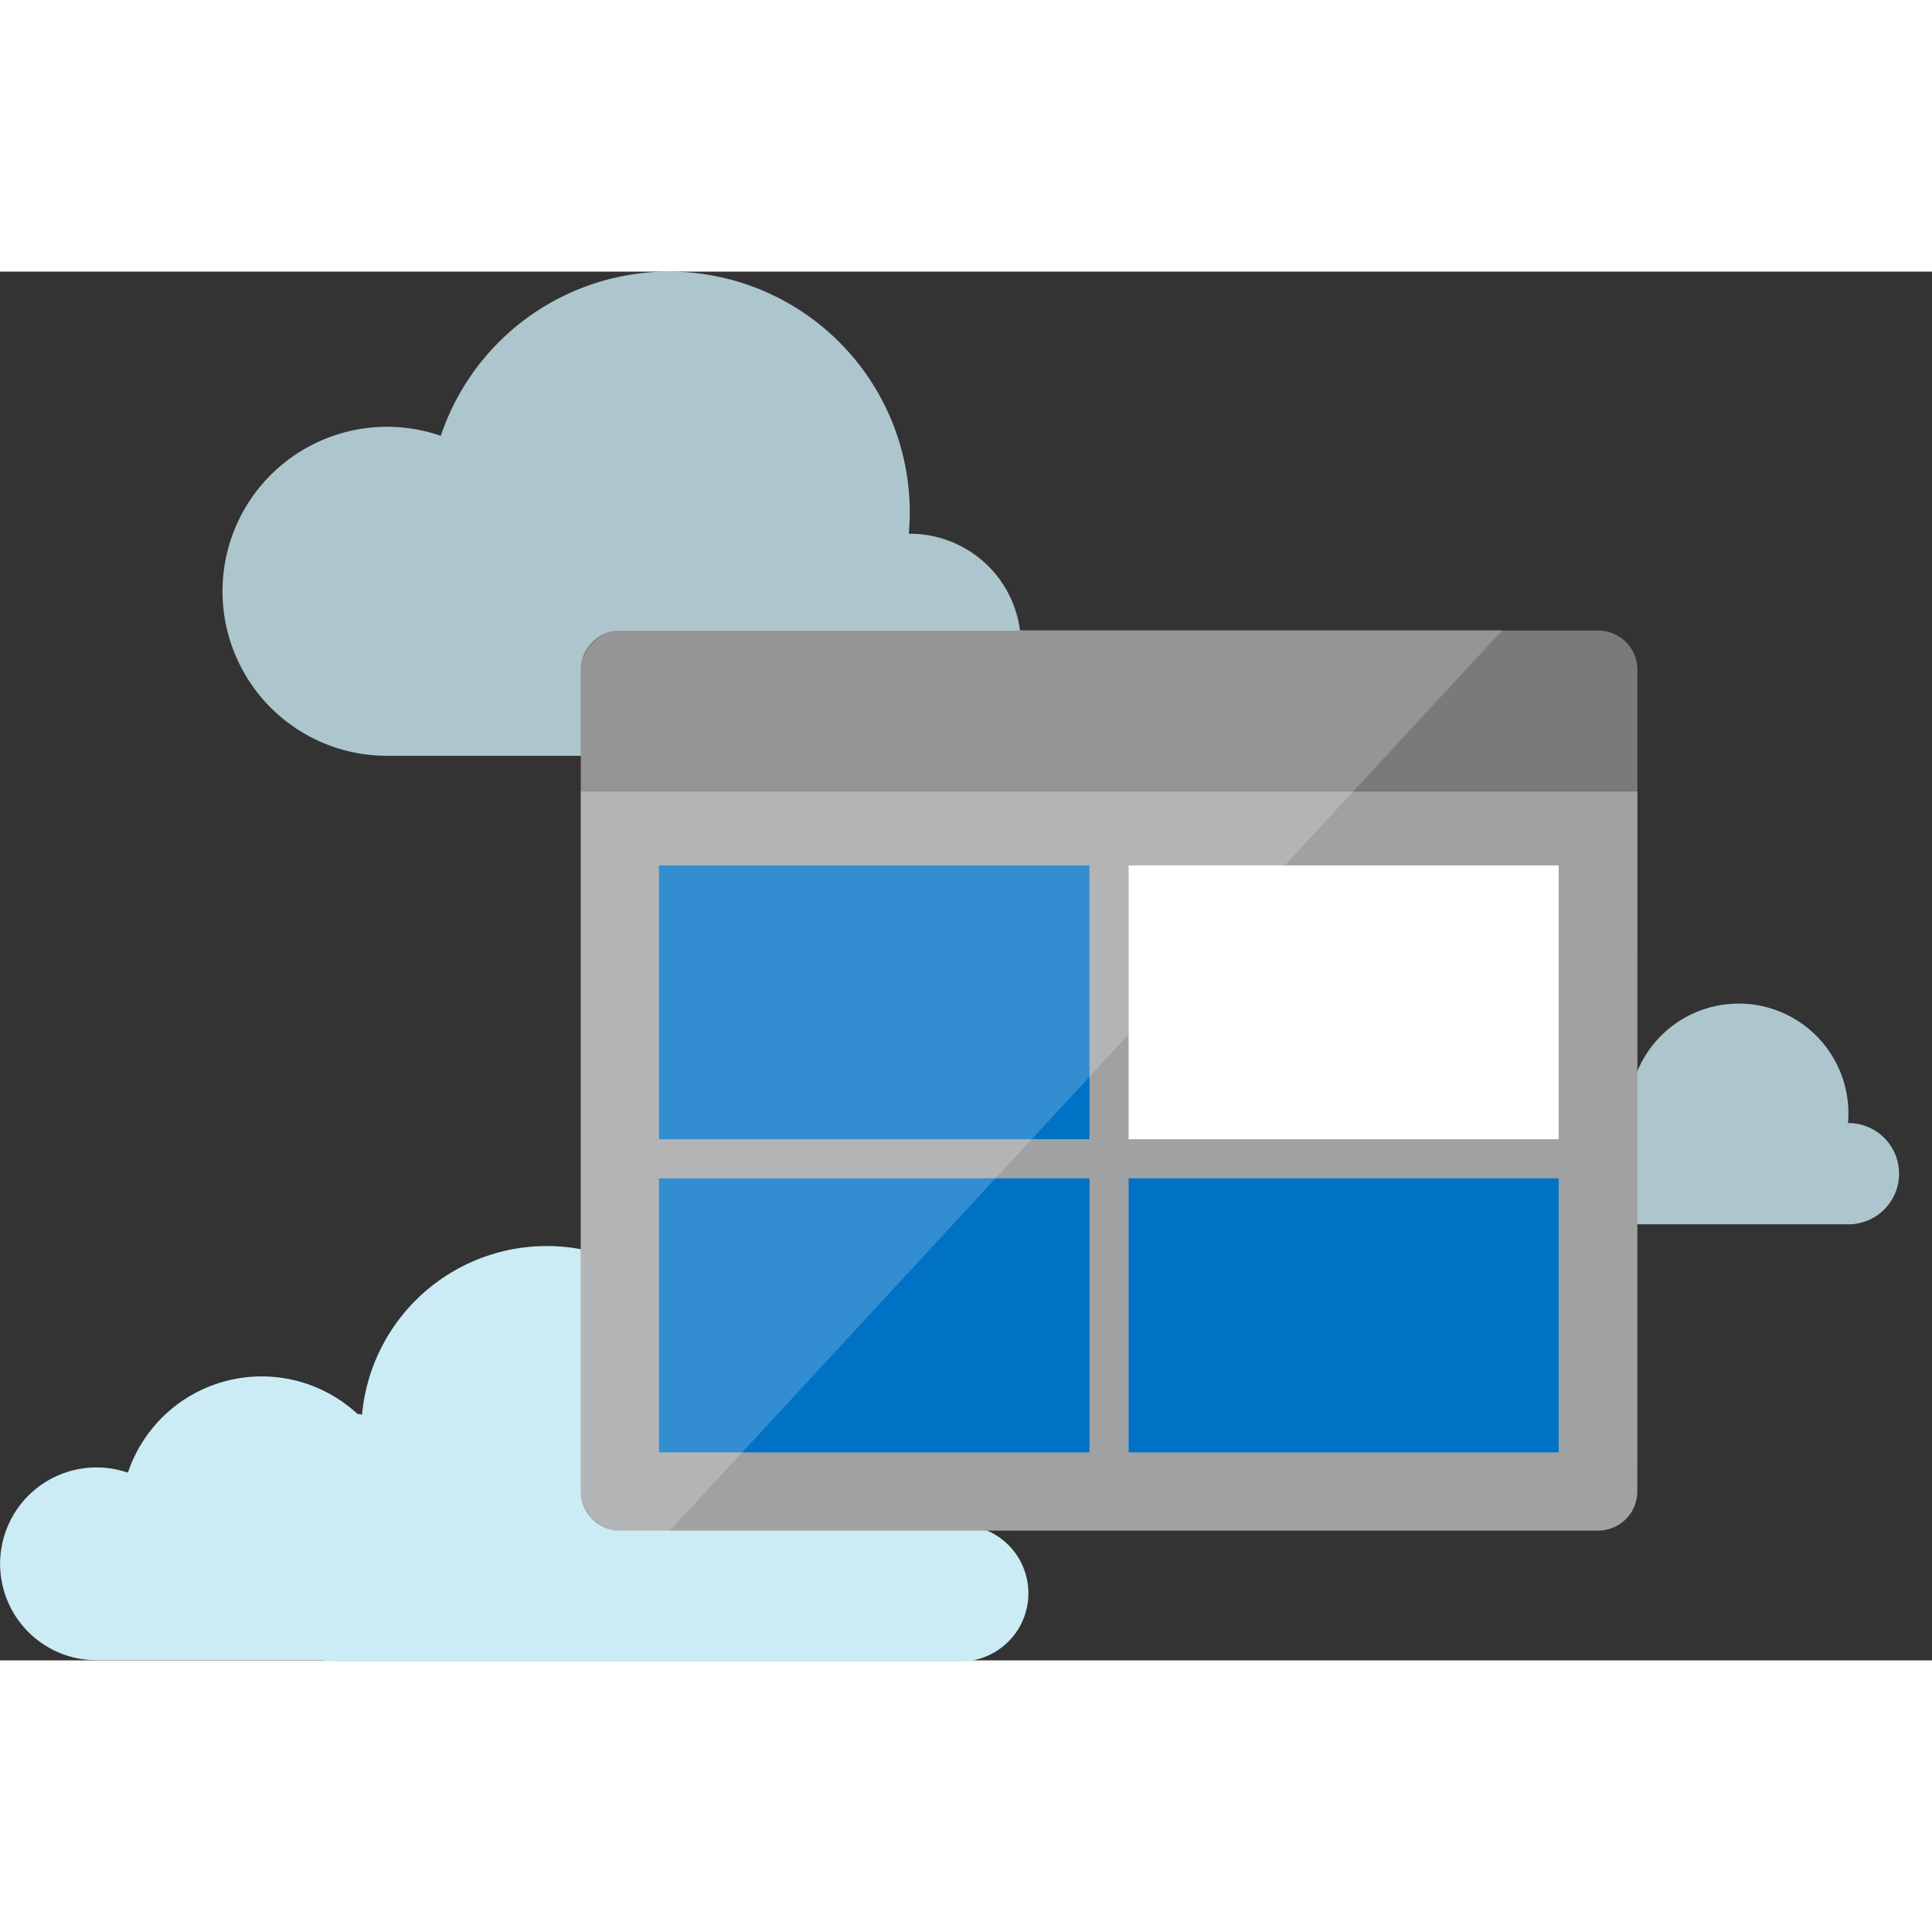 <svg xmlns="http://www.w3.org/2000/svg" viewBox="0 0 172.364 123.898" height="1em" width="1em">
  <rect x="0" y="0" width="172.364" height="123.898" fill="#333333" stroke="none"/>
  <path d="M85.657 111.821c-.077 0-.143.018-.219.02a12.608 12.608 0 0 0-20.681-12.677 16.55 16.55 0 0 0-32.457 2.808 11.756 11.756 0 0 0-.412-.066 12.587 12.587 0 0 0-20.477 5.247A8.6 8.6 0 1 0 8.6 123.884h20.151a11.176 11.176 0 0 0 1.636.121h55.27a6.092 6.092 0 1 0 0-12.184z" fill="#cbebf5"/>
  <path d="m82.722 43.079.168-.031a9.906 9.906 0 0 0-1.712-19.663h-.1c.056-.63.087-1.266.087-1.909a21.476 21.476 0 0 0-41.839-6.827 14.677 14.677 0 1 0-4.8 28.548h47.518l-.01-.034a7.89 7.89 0 0 0 .62-.075zm82.892 41.859.077-.014a4.515 4.515 0 0 0-.779-8.962h-.046c.025-.287.04-.578.04-.87a9.789 9.789 0 0 0-19.07-3.112 6.69 6.69 0 1 0-2.187 13.012H165.3v-.015c.1-.008.189-.019.282-.034z" fill="#cbebf5" opacity=".8"/>
  <path d="M51.814 108.828a3.5 3.5 0 0 0 3.484 3.494h87.283a3.5 3.5 0 0 0 3.494-3.494l.008-62.48H51.814z" fill="#a0a1a2"/>
  <path d="M142.589 32.023H55.3a3.5 3.5 0 0 0-3.484 3.5V46.35h94.264V35.518a3.506 3.506 0 0 0-3.495-3.5" fill="#7a7a7a"/>
  <path fill="#0072c6" d="M58.792 52.974h38.404v24.429H58.792zm0 27.919h38.404v24.449H58.792z"/>
  <path fill="#fff" d="M100.692 52.974h38.365v24.429h-38.365z"/>
  <path fill="#0072c6" d="M100.692 80.893h38.365v24.449h-38.365z"/>
  <path d="M55.6 31.975a3.785 3.785 0 0 0-3.785 3.784v72.813a3.788 3.788 0 0 0 3.785 3.786h4.125l74.318-80.383z" fill="#fff" opacity=".2"/>
</svg>
